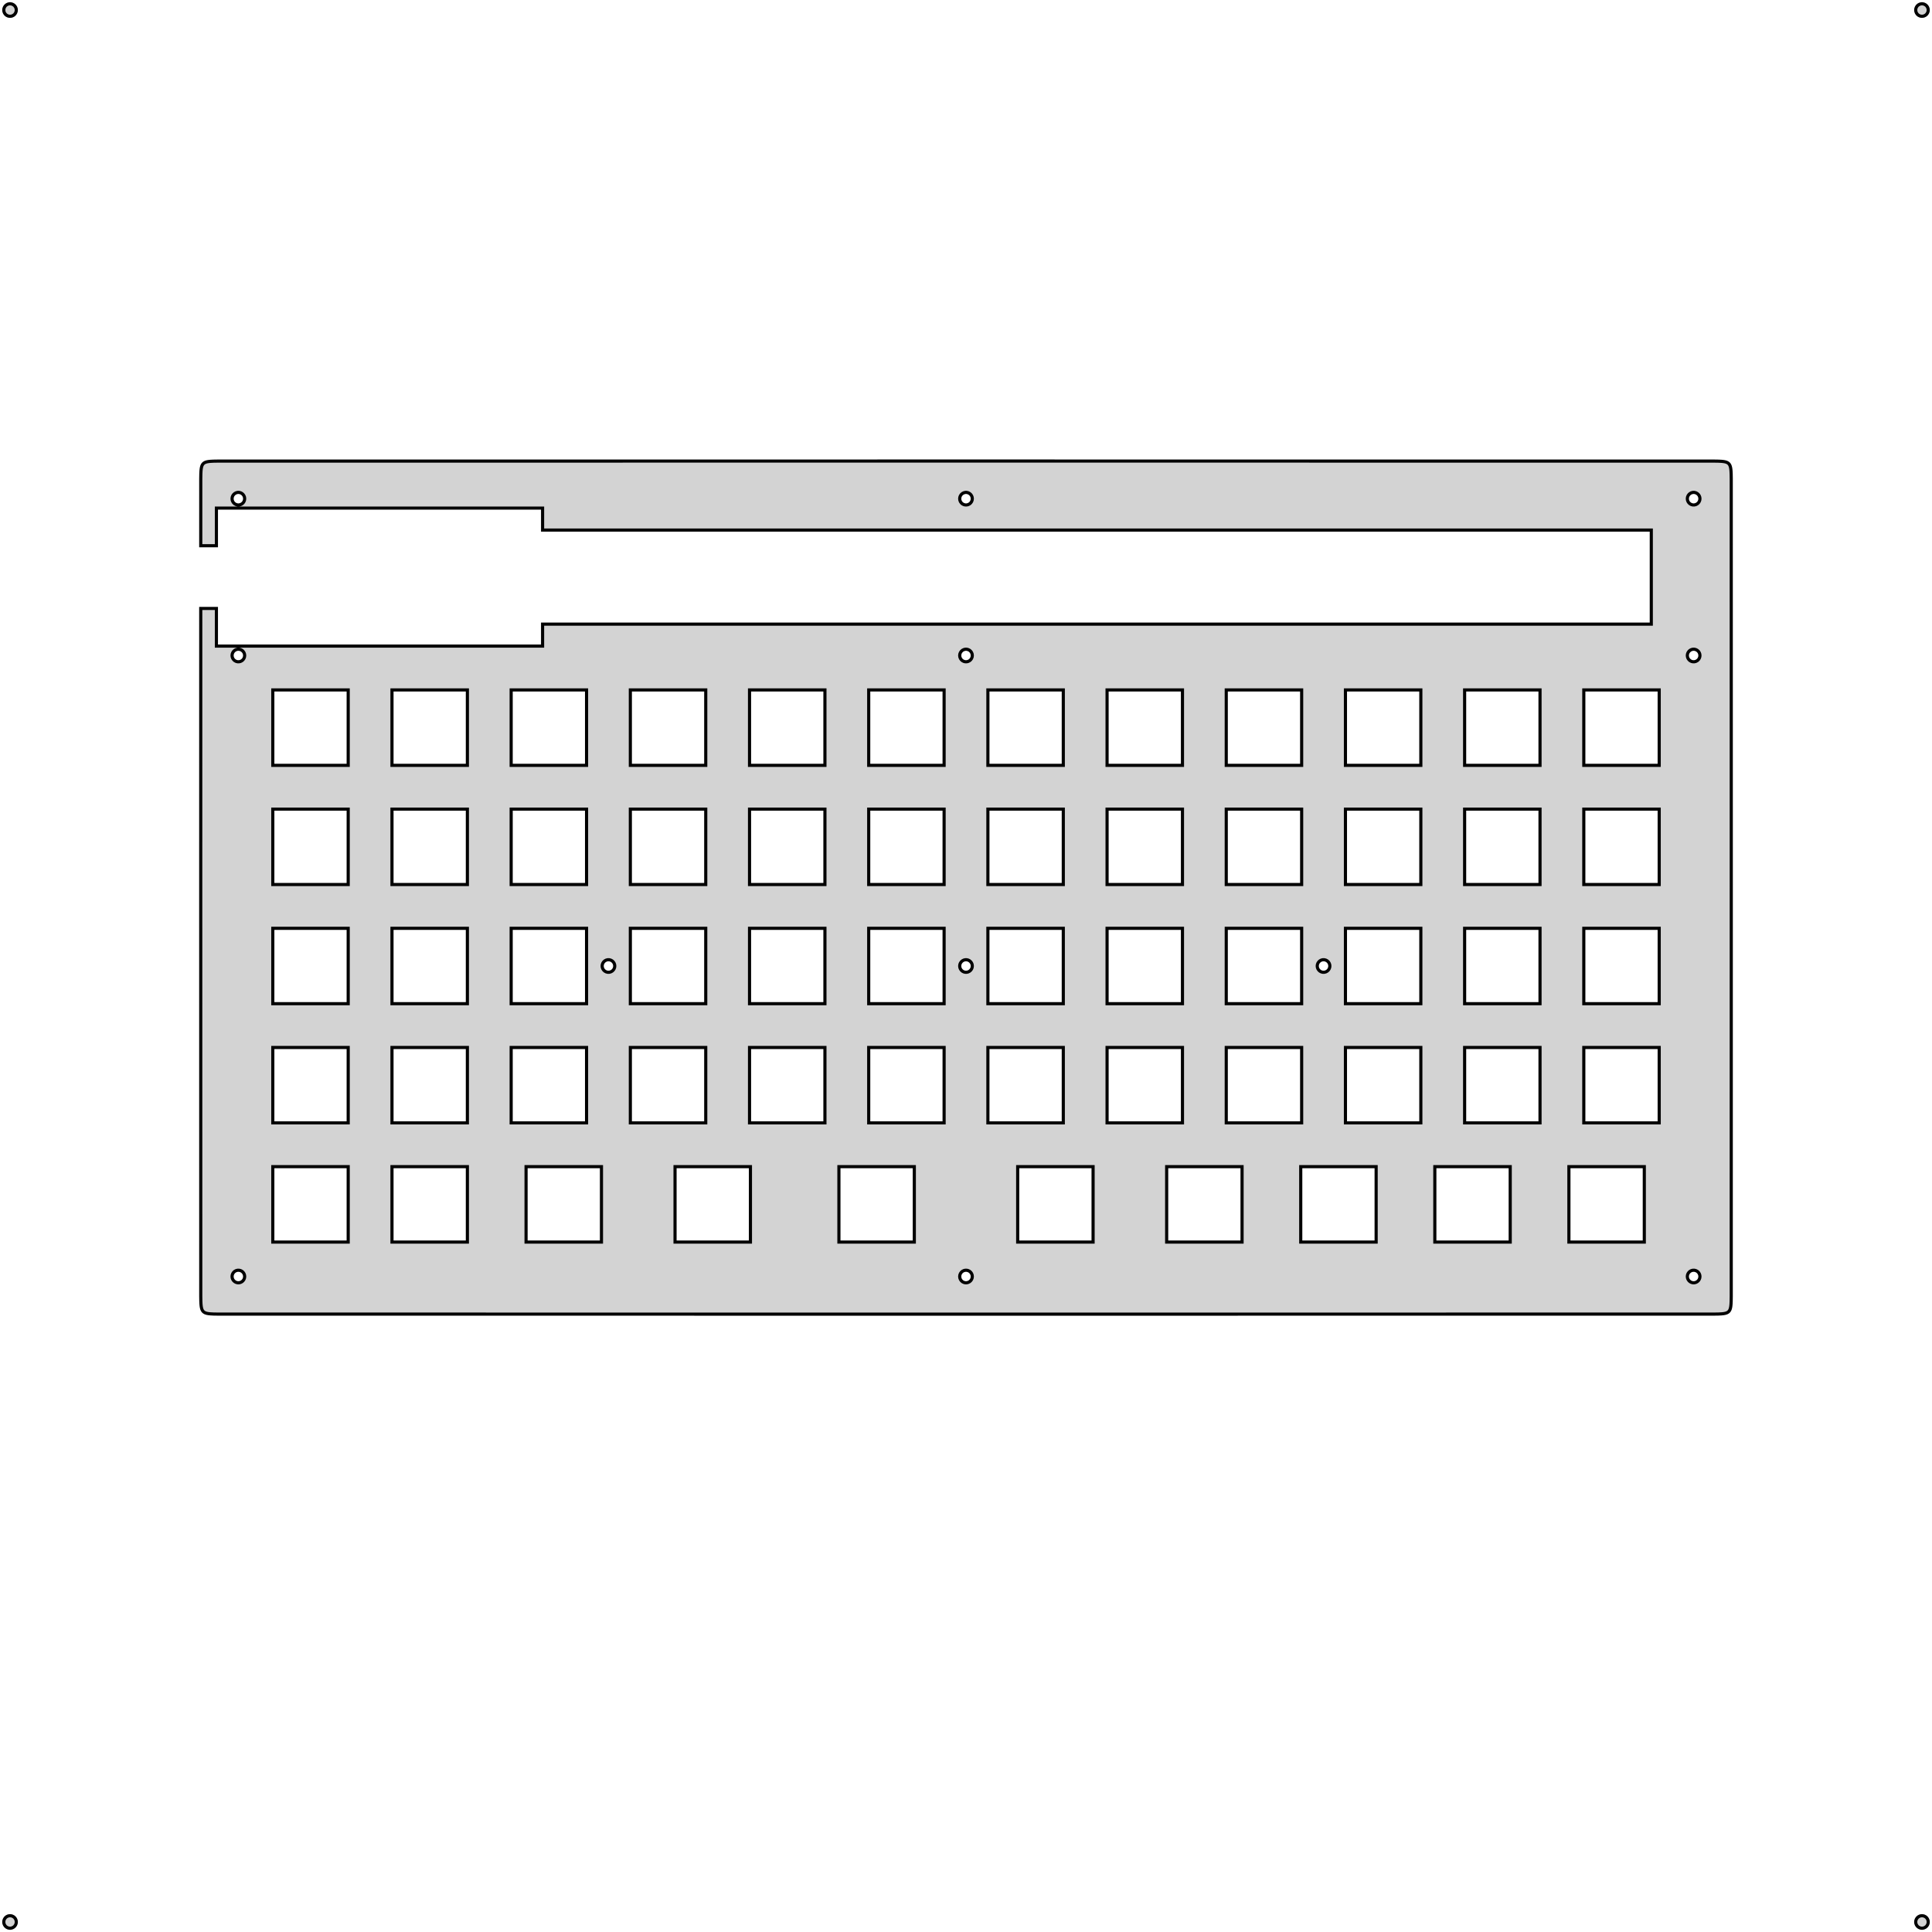 <?xml version="1.0" standalone="no"?>
<!DOCTYPE svg PUBLIC "-//W3C//DTD SVG 1.1//EN" "http://www.w3.org/Graphics/SVG/1.1/DTD/svg11.dtd">
<svg width="308mm" height="308mm" viewBox="-154 -154 308 308" xmlns="http://www.w3.org/2000/svg" version="1.1">
<title>OpenSCAD Model</title>
<path d="
M -152.045,-151.465 L -151.832,-151.577 L -151.651,-151.737 L -151.515,-151.935 L -151.429,-152.161 L -151.4,-152.4
 L -151.429,-152.639 L -151.515,-152.865 L -151.651,-153.063 L -151.832,-153.223 L -152.045,-153.335 L -152.279,-153.393
 L -152.521,-153.393 L -152.755,-153.335 L -152.968,-153.223 L -153.149,-153.063 L -153.285,-152.865 L -153.371,-152.639
 L -153.4,-152.4 L -153.371,-152.161 L -153.285,-151.935 L -153.149,-151.737 L -152.968,-151.577 L -152.755,-151.465
 L -152.521,-151.407 L -152.279,-151.407 z
M 152.755,-151.465 L 152.968,-151.577 L 153.149,-151.737 L 153.285,-151.935 L 153.371,-152.161 L 153.4,-152.4
 L 153.371,-152.639 L 153.285,-152.865 L 153.149,-153.063 L 152.968,-153.223 L 152.755,-153.335 L 152.521,-153.393
 L 152.279,-153.393 L 152.045,-153.335 L 151.832,-153.223 L 151.651,-153.063 L 151.515,-152.865 L 151.429,-152.639
 L 151.4,-152.4 L 151.429,-152.161 L 151.515,-151.935 L 151.651,-151.737 L 151.832,-151.577 L 152.045,-151.465
 L 152.279,-151.407 L 152.521,-151.407 z
M 119.137,55.495 L 119.939,55.482 L 120.405,55.459 L 120.733,55.426 L 120.981,55.383 L 121.18,55.329
 L 121.342,55.264 L 121.476,55.184 L 121.589,55.09 L 121.684,54.977 L 121.763,54.843 L 121.829,54.682
 L 121.883,54.485 L 121.926,54.238 L 121.959,53.914 L 121.982,53.453 L 121.995,52.663 L 122,-12.5
 L 121.995,-77.663 L 121.982,-78.453 L 121.959,-78.914 L 121.926,-79.238 L 121.883,-79.485 L 121.829,-79.682
 L 121.763,-79.843 L 121.684,-79.977 L 121.589,-80.09 L 121.476,-80.184 L 121.342,-80.263 L 121.18,-80.329
 L 120.981,-80.383 L 120.733,-80.426 L 120.405,-80.459 L 119.939,-80.482 L 119.137,-80.496 L 0,-80.5
 L -119.137,-80.496 L -119.939,-80.482 L -120.405,-80.459 L -120.733,-80.426 L -120.981,-80.383 L -121.18,-80.329
 L -121.342,-80.263 L -121.476,-80.184 L -121.589,-80.09 L -121.684,-79.977 L -121.763,-79.843 L -121.829,-79.682
 L -121.883,-79.485 L -121.926,-79.238 L -121.959,-78.914 L -121.982,-78.453 L -121.995,-77.663 L -121.996,-67
 L -119.5,-67 L -119.5,-73 L -67.5,-73 L -67.5,-69.5 L 109.25,-69.5 L 109.25,-54.5
 L -67.5,-54.5 L -67.5,-51 L -119.5,-51 L -119.5,-57 L -121.997,-57 L -122,-12.5
 L -121.995,52.663 L -121.982,53.453 L -121.959,53.914 L -121.926,54.238 L -121.883,54.485 L -121.829,54.682
 L -121.763,54.843 L -121.684,54.977 L -121.589,55.09 L -121.476,55.184 L -121.342,55.264 L -121.18,55.329
 L -120.981,55.383 L -120.733,55.426 L -120.405,55.459 L -119.939,55.482 L -119.137,55.495 L 0,55.5
 z
M -116.121,-73.502 L -116.356,-73.56 L -116.571,-73.673 L -116.752,-73.834 L -116.89,-74.033 L -116.976,-74.26
 L -117.005,-74.5 L -116.976,-74.74 L -116.89,-74.967 L -116.752,-75.166 L -116.571,-75.327 L -116.356,-75.44
 L -116.121,-75.498 L -115.879,-75.498 L -115.644,-75.44 L -115.429,-75.327 L -115.248,-75.166 L -115.11,-74.967
 L -115.024,-74.74 L -114.995,-74.5 L -115.024,-74.26 L -115.11,-74.033 L -115.248,-73.834 L -115.429,-73.673
 L -115.644,-73.56 L -115.879,-73.502 z
M -0.121,-73.502 L -0.356,-73.56 L -0.571,-73.673 L -0.752,-73.834 L -0.89,-74.033 L -0.976,-74.26
 L -1.005,-74.5 L -0.976,-74.74 L -0.89,-74.967 L -0.752,-75.166 L -0.571,-75.327 L -0.356,-75.44
 L -0.121,-75.498 L 0.121,-75.498 L 0.356,-75.44 L 0.571,-75.327 L 0.752,-75.166 L 0.89,-74.967
 L 0.976,-74.74 L 1.005,-74.5 L 0.976,-74.26 L 0.89,-74.033 L 0.752,-73.834 L 0.571,-73.673
 L 0.356,-73.56 L 0.121,-73.502 z
M 115.879,-73.502 L 115.644,-73.56 L 115.429,-73.673 L 115.248,-73.834 L 115.11,-74.033 L 115.024,-74.26
 L 114.995,-74.5 L 115.024,-74.74 L 115.11,-74.967 L 115.248,-75.166 L 115.429,-75.327 L 115.644,-75.44
 L 115.879,-75.498 L 116.121,-75.498 L 116.356,-75.44 L 116.571,-75.327 L 116.752,-75.166 L 116.89,-74.967
 L 116.976,-74.74 L 117.005,-74.5 L 116.976,-74.26 L 116.89,-74.033 L 116.752,-73.834 L 116.571,-73.673
 L 116.356,-73.56 L 116.121,-73.502 z
M 115.879,-48.502 L 115.644,-48.56 L 115.429,-48.673 L 115.248,-48.834 L 115.11,-49.033 L 115.024,-49.26
 L 114.995,-49.5 L 115.024,-49.74 L 115.11,-49.967 L 115.248,-50.166 L 115.429,-50.327 L 115.644,-50.44
 L 115.879,-50.498 L 116.121,-50.498 L 116.356,-50.44 L 116.571,-50.327 L 116.752,-50.166 L 116.89,-49.967
 L 116.976,-49.74 L 117.005,-49.5 L 116.976,-49.26 L 116.89,-49.033 L 116.752,-48.834 L 116.571,-48.673
 L 116.356,-48.56 L 116.121,-48.502 z
M -0.121,-48.502 L -0.356,-48.56 L -0.571,-48.673 L -0.752,-48.834 L -0.89,-49.033 L -0.976,-49.26
 L -1.005,-49.5 L -0.976,-49.74 L -0.89,-49.967 L -0.752,-50.166 L -0.571,-50.327 L -0.356,-50.44
 L -0.121,-50.498 L 0.121,-50.498 L 0.356,-50.44 L 0.571,-50.327 L 0.752,-50.166 L 0.89,-49.967
 L 0.976,-49.74 L 1.005,-49.5 L 0.976,-49.26 L 0.89,-49.033 L 0.752,-48.834 L 0.571,-48.673
 L 0.356,-48.56 L 0.121,-48.502 z
M -116.121,-48.502 L -116.356,-48.56 L -116.571,-48.673 L -116.752,-48.834 L -116.89,-49.033 L -116.976,-49.26
 L -117.005,-49.5 L -116.976,-49.74 L -116.89,-49.967 L -116.752,-50.166 L -116.571,-50.327 L -116.356,-50.44
 L -116.121,-50.498 L -115.879,-50.498 L -115.644,-50.44 L -115.429,-50.327 L -115.248,-50.166 L -115.11,-49.967
 L -115.024,-49.74 L -114.995,-49.5 L -115.024,-49.26 L -115.11,-49.033 L -115.248,-48.834 L -115.429,-48.673
 L -115.644,-48.56 L -115.879,-48.502 z
M 41.49,-31.99 L 41.49,-44.01 L 53.51,-44.01 L 53.51,-31.99 z
M -110.51,-31.99 L -110.51,-44.01 L -98.49,-44.01 L -98.49,-31.99 z
M -34.51,-31.99 L -34.51,-44.01 L -22.49,-44.01 L -22.49,-31.99 z
M -15.51,-31.99 L -15.51,-44.01 L -3.49,-44.01 L -3.49,-31.99 z
M 3.49,-31.99 L 3.49,-44.01 L 15.51,-44.01 L 15.51,-31.99 z
M 22.49,-31.99 L 22.49,-44.01 L 34.51,-44.01 L 34.51,-31.99 z
M -91.51,-31.99 L -91.51,-44.01 L -79.49,-44.01 L -79.49,-31.99 z
M 60.49,-31.99 L 60.49,-44.01 L 72.51,-44.01 L 72.51,-31.99 z
M 79.49,-31.99 L 79.49,-44.01 L 91.51,-44.01 L 91.51,-31.99 z
M 98.49,-31.99 L 98.49,-44.01 L 110.51,-44.01 L 110.51,-31.99 z
M -53.51,-31.99 L -53.51,-44.01 L -41.49,-44.01 L -41.49,-31.99 z
M -72.51,-31.99 L -72.51,-44.01 L -60.49,-44.01 L -60.49,-31.99 z
M -53.51,-12.99 L -53.51,-25.01 L -41.49,-25.01 L -41.49,-12.99 z
M 98.49,-12.99 L 98.49,-25.01 L 110.51,-25.01 L 110.51,-12.99 z
M -110.51,-12.99 L -110.51,-25.01 L -98.49,-25.01 L -98.49,-12.99 z
M -91.51,-12.99 L -91.51,-25.01 L -79.49,-25.01 L -79.49,-12.99 z
M -72.51,-12.99 L -72.51,-25.01 L -60.49,-25.01 L -60.49,-12.99 z
M -34.51,-12.99 L -34.51,-25.01 L -22.49,-25.01 L -22.49,-12.99 z
M -15.51,-12.99 L -15.51,-25.01 L -3.49,-25.01 L -3.49,-12.99 z
M 3.49,-12.99 L 3.49,-25.01 L 15.51,-25.01 L 15.51,-12.99 z
M 22.49,-12.99 L 22.49,-25.01 L 34.51,-25.01 L 34.51,-12.99 z
M 41.49,-12.99 L 41.49,-25.01 L 53.51,-25.01 L 53.51,-12.99 z
M 60.49,-12.99 L 60.49,-25.01 L 72.51,-25.01 L 72.51,-12.99 z
M 79.49,-12.99 L 79.49,-25.01 L 91.51,-25.01 L 91.51,-12.99 z
M 41.49,6.01 L 41.49,-6.01 L 53.51,-6.01 L 53.51,6.01 z
M 22.49,6.01 L 22.49,-6.01 L 34.51,-6.01 L 34.51,6.01 z
M 60.49,6.01 L 60.49,-6.01 L 72.51,-6.01 L 72.51,6.01 z
M 79.49,6.01 L 79.49,-6.01 L 91.51,-6.01 L 91.51,6.01 z
M 98.49,6.01 L 98.49,-6.01 L 110.51,-6.01 L 110.51,6.01 z
M -110.51,6.01 L -110.51,-6.01 L -98.49,-6.01 L -98.49,6.01 z
M -91.51,6.01 L -91.51,-6.01 L -79.49,-6.01 L -79.49,6.01 z
M -72.51,6.01 L -72.51,-6.01 L -60.49,-6.01 L -60.49,6.01 z
M -53.51,6.01 L -53.51,-6.01 L -41.49,-6.01 L -41.49,6.01 z
M -34.51,6.01 L -34.51,-6.01 L -22.49,-6.01 L -22.49,6.01 z
M -15.51,6.01 L -15.51,-6.01 L -3.49,-6.01 L -3.49,6.01 z
M 3.49,6.01 L 3.49,-6.01 L 15.51,-6.01 L 15.51,6.01 z
M 56.879,0.998 L 56.644,0.94 L 56.429,0.827 L 56.248,0.666 L 56.11,0.467 L 56.024,0.241
 L 55.995,-0 L 56.024,-0.241 L 56.11,-0.467 L 56.248,-0.666 L 56.429,-0.827 L 56.644,-0.94
 L 56.879,-0.998 L 57.121,-0.998 L 57.356,-0.94 L 57.571,-0.827 L 57.752,-0.666 L 57.89,-0.467
 L 57.976,-0.241 L 58.005,-0 L 57.976,0.241 L 57.89,0.467 L 57.752,0.666 L 57.571,0.827
 L 57.356,0.94 L 57.121,0.998 z
M -0.121,0.998 L -0.356,0.94 L -0.571,0.827 L -0.752,0.666 L -0.89,0.467 L -0.976,0.241
 L -1.005,-0 L -0.976,-0.241 L -0.89,-0.467 L -0.752,-0.666 L -0.571,-0.827 L -0.356,-0.94
 L -0.121,-0.998 L 0.121,-0.998 L 0.356,-0.94 L 0.571,-0.827 L 0.752,-0.666 L 0.89,-0.467
 L 0.976,-0.241 L 1.005,-0 L 0.976,0.241 L 0.89,0.467 L 0.752,0.666 L 0.571,0.827
 L 0.356,0.94 L 0.121,0.998 z
M -57.121,0.998 L -57.356,0.94 L -57.571,0.827 L -57.752,0.666 L -57.89,0.467 L -57.976,0.241
 L -58.005,-0 L -57.976,-0.241 L -57.89,-0.467 L -57.752,-0.666 L -57.571,-0.827 L -57.356,-0.94
 L -57.121,-0.998 L -56.879,-0.998 L -56.644,-0.94 L -56.429,-0.827 L -56.248,-0.666 L -56.11,-0.467
 L -56.024,-0.241 L -55.995,-0 L -56.024,0.241 L -56.11,0.467 L -56.248,0.666 L -56.429,0.827
 L -56.644,0.94 L -56.879,0.998 z
M -72.51,25.01 L -72.51,12.99 L -60.49,12.99 L -60.49,25.01 z
M 98.49,25.01 L 98.49,12.99 L 110.51,12.99 L 110.51,25.01 z
M -110.51,25.01 L -110.51,12.99 L -98.49,12.99 L -98.49,25.01 z
M -91.51,25.01 L -91.51,12.99 L -79.49,12.99 L -79.49,25.01 z
M 79.49,25.01 L 79.49,12.99 L 91.51,12.99 L 91.51,25.01 z
M -53.51,25.01 L -53.51,12.99 L -41.49,12.99 L -41.49,25.01 z
M -34.51,25.01 L -34.51,12.99 L -22.49,12.99 L -22.49,25.01 z
M -15.51,25.01 L -15.51,12.99 L -3.49,12.99 L -3.49,25.01 z
M 3.49,25.01 L 3.49,12.99 L 15.51,12.99 L 15.51,25.01 z
M 22.49,25.01 L 22.49,12.99 L 34.51,12.99 L 34.51,25.01 z
M 41.49,25.01 L 41.49,12.99 L 53.51,12.99 L 53.51,25.01 z
M 60.49,25.01 L 60.49,12.99 L 72.51,12.99 L 72.51,25.01 z
M -110.51,44.01 L -110.51,31.99 L -98.49,31.99 L -98.49,44.01 z
M -91.51,44.01 L -91.51,31.99 L -79.49,31.99 L -79.49,44.01 z
M 96.115,44.01 L 96.115,31.99 L 108.135,31.99 L 108.135,44.01 z
M 74.74,44.01 L 74.74,31.99 L 86.76,31.99 L 86.76,44.01 z
M 53.365,44.01 L 53.365,31.99 L 65.385,31.99 L 65.385,44.01 z
M 31.99,44.01 L 31.99,31.99 L 44.01,31.99 L 44.01,44.01 z
M 8.24,44.01 L 8.24,31.99 L 20.26,31.99 L 20.26,44.01 z
M -20.26,44.01 L -20.26,31.99 L -8.24,31.99 L -8.24,44.01 z
M -46.385,44.01 L -46.385,31.99 L -34.365,31.99 L -34.365,44.01 z
M -70.135,44.01 L -70.135,31.99 L -58.115,31.99 L -58.115,44.01 z
M 115.879,50.498 L 115.644,50.44 L 115.429,50.327 L 115.248,50.166 L 115.11,49.967 L 115.024,49.74
 L 114.995,49.5 L 115.024,49.26 L 115.11,49.033 L 115.248,48.834 L 115.429,48.673 L 115.644,48.56
 L 115.879,48.502 L 116.121,48.502 L 116.356,48.56 L 116.571,48.673 L 116.752,48.834 L 116.89,49.033
 L 116.976,49.26 L 117.005,49.5 L 116.976,49.74 L 116.89,49.967 L 116.752,50.166 L 116.571,50.327
 L 116.356,50.44 L 116.121,50.498 z
M -116.121,50.498 L -116.356,50.44 L -116.571,50.327 L -116.752,50.166 L -116.89,49.967 L -116.976,49.74
 L -117.005,49.5 L -116.976,49.26 L -116.89,49.033 L -116.752,48.834 L -116.571,48.673 L -116.356,48.56
 L -116.121,48.502 L -115.879,48.502 L -115.644,48.56 L -115.429,48.673 L -115.248,48.834 L -115.11,49.033
 L -115.024,49.26 L -114.995,49.5 L -115.024,49.74 L -115.11,49.967 L -115.248,50.166 L -115.429,50.327
 L -115.644,50.44 L -115.879,50.498 z
M -0.121,50.498 L -0.356,50.44 L -0.571,50.327 L -0.752,50.166 L -0.89,49.967 L -0.976,49.74
 L -1.005,49.5 L -0.976,49.26 L -0.89,49.033 L -0.752,48.834 L -0.571,48.673 L -0.356,48.56
 L -0.121,48.502 L 0.121,48.502 L 0.356,48.56 L 0.571,48.673 L 0.752,48.834 L 0.89,49.033
 L 0.976,49.26 L 1.005,49.5 L 0.976,49.74 L 0.89,49.967 L 0.752,50.166 L 0.571,50.327
 L 0.356,50.44 L 0.121,50.498 z
M 152.755,153.335 L 152.968,153.223 L 153.149,153.063 L 153.285,152.865 L 153.371,152.639 L 153.4,152.4
 L 153.371,152.161 L 153.285,151.935 L 153.149,151.737 L 152.968,151.577 L 152.755,151.465 L 152.521,151.407
 L 152.279,151.407 L 152.045,151.465 L 151.832,151.577 L 151.651,151.737 L 151.515,151.935 L 151.429,152.161
 L 151.4,152.4 L 151.429,152.639 L 151.515,152.865 L 151.651,153.063 L 151.832,153.223 L 152.045,153.335
 L 152.279,153.393 L 152.521,153.393 z
M -152.045,153.335 L -151.832,153.223 L -151.651,153.063 L -151.515,152.865 L -151.429,152.639 L -151.4,152.4
 L -151.429,152.161 L -151.515,151.935 L -151.651,151.737 L -151.832,151.577 L -152.045,151.465 L -152.279,151.407
 L -152.521,151.407 L -152.755,151.465 L -152.968,151.577 L -153.149,151.737 L -153.285,151.935 L -153.371,152.161
 L -153.4,152.4 L -153.371,152.639 L -153.285,152.865 L -153.149,153.063 L -152.968,153.223 L -152.755,153.335
 L -152.521,153.393 L -152.279,153.393 z
" stroke="black" fill="lightgray" stroke-width="0.5"/>
</svg>
